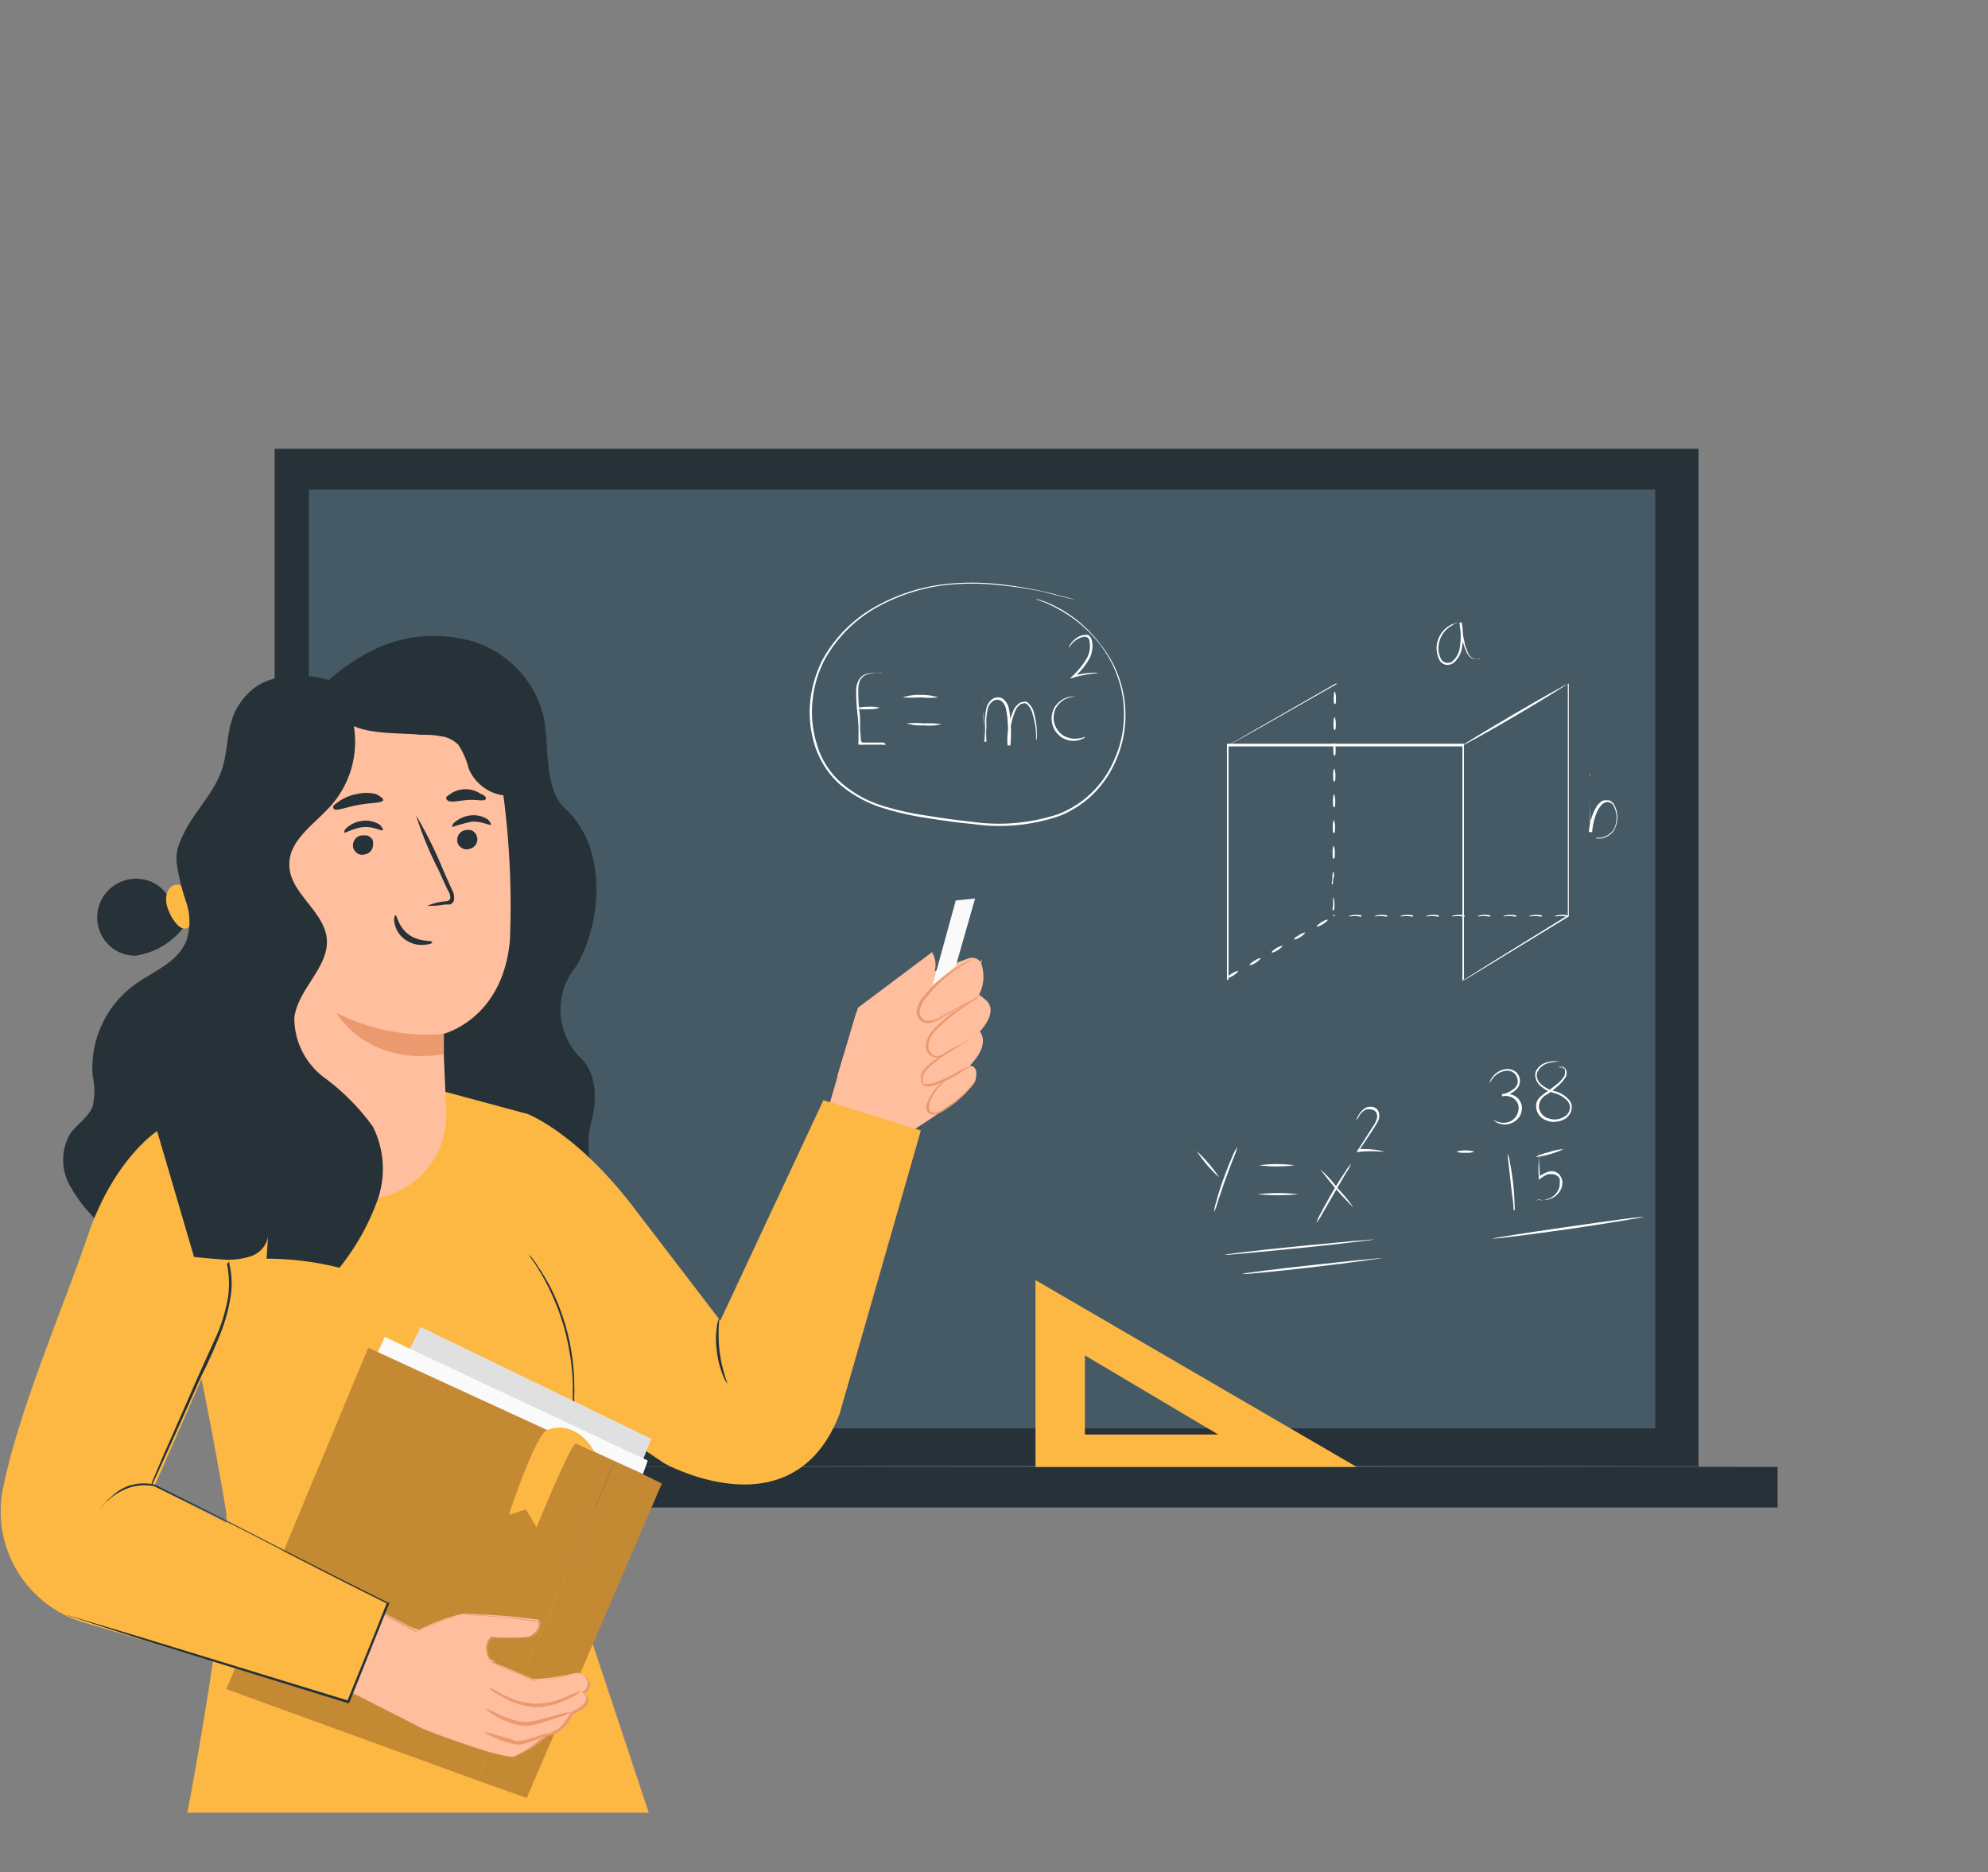 <svg id="Layer_1" data-name="Layer 1" xmlns="http://www.w3.org/2000/svg" viewBox="0 0 103 97"><rect x="0" y="0" width="103" height="97" fill="#808080" stroke="none"/><title>pana</title><path d="M88,23.25H14.23V76H88Z" fill="#263238"/><path d="M85.76,25.36H16V74H85.76Z" fill="#455a64"/><path d="M92.1,76H11.82v2.1H92.1Z" fill="#263238"/><path d="M90.23,76H26.68s14.24-.06,31.78-.06S90.23,75.94,90.23,76Z" fill="#455a64"/><path d="M75.77,50.82V38.62l0,.05H63.59l.06-.06V50.76h-.08V38.53H75.85V50.67A.18.18,0,0,1,75.77,50.82Z" fill="#fff"/><path d="M75.77,50.82l.1-.07.28-.18,1.08-.68,4-2.47h0v-12H69.29L65.11,37.8,64,38.42l-.29.16-.1.05.09-.06.3-.17,1.11-.64,4.08-2.34H81.28V47.48h0l-4,2.44-1.1.67-.28.17Z" fill="#fff"/><path d="M81.22,35.44s-1.19.76-2.69,1.64-2.74,1.56-2.76,1.54,1.2-.76,2.7-1.64S81.2,35.42,81.22,35.44Z" fill="#fff"/><path d="M64.16,50.32a1.2,1.2,0,0,1-.26.22c-.16.1-.3.14-.32.11s.1-.12.26-.22S64.14,50.29,64.16,50.32Z" fill="#fff"/><path d="M65.32,49.65a1.09,1.09,0,0,1-.26.23c-.16.1-.31.14-.32.11s.1-.12.26-.22S65.3,49.62,65.32,49.65Z" fill="#fff"/><path d="M66.47,49a1.2,1.2,0,0,1-.26.22c-.16.1-.3.15-.32.12s.1-.13.26-.23A.72.72,0,0,1,66.47,49Z" fill="#fff"/><path d="M67.63,48.32a1.09,1.09,0,0,1-.26.23c-.16.1-.3.14-.32.11s.1-.12.26-.22S67.61,48.3,67.63,48.32Z" fill="#fff"/><path d="M68.8,47.66a1.2,1.2,0,0,1-.26.22c-.16.1-.3.14-.32.12s.1-.13.26-.23S68.77,47.63,68.8,47.66Z" fill="#fff"/><path d="M69.08,46.49a1,1,0,0,1,.06.33c0,.18,0,.34-.07.34s0-.15,0-.34S69.05,46.49,69.08,46.49Z" fill="#fff"/><path d="M69.09,45.16a.52.52,0,0,1,0,.33c-.06.18,0,.33-.06.33s0-.15,0-.33S69.06,45.16,69.09,45.16Z" fill="#fff"/><path d="M69.1,43.82a1,1,0,0,1,.06.34c0,.19,0,.33-.06.33s-.06-.15-.06-.33S69.07,43.82,69.1,43.82Z" fill="#fff"/><path d="M69.11,42.49a1,1,0,0,1,.06.33c0,.18,0,.34-.06.34s-.06-.16-.06-.34S69.08,42.49,69.11,42.49Z" fill="#fff"/><path d="M69.12,41.15a1,1,0,0,1,.06.34c0,.19,0,.33-.06.33s-.06-.15-.06-.33S69.09,41.15,69.12,41.15Z" fill="#fff"/><path d="M69.13,39.82a1,1,0,0,1,.06.33c0,.18,0,.34-.06.34s-.06-.15-.06-.34S69.1,39.82,69.13,39.82Z" fill="#fff"/><path d="M69.14,38.49a.92.92,0,0,1,.06.33c0,.19,0,.33-.06.33s-.06-.15-.06-.33S69.11,38.49,69.14,38.49Z" fill="#fff"/><path d="M69.15,37.15a1,1,0,0,1,.06.33c0,.18,0,.34-.06.34s-.06-.15-.06-.34S69.12,37.15,69.15,37.15Z" fill="#fff"/><path d="M69.16,35.82a1,1,0,0,1,.06.33c0,.18,0,.33-.06.33s-.06-.15-.06-.33S69.13,35.82,69.16,35.82Z" fill="#fff"/><path d="M80.55,47.46a1,1,0,0,1,.34-.06c.19,0,.33,0,.33.06s-.15,0-.33,0S80.55,47.49,80.55,47.46Z" fill="#fff"/><path d="M79.22,47.46a1,1,0,0,1,.34-.06c.19,0,.33,0,.33.06s-.15,0-.33,0S79.22,47.49,79.22,47.46Z" fill="#fff"/><path d="M77.89,47.46a1,1,0,0,1,.33-.06c.18,0,.34,0,.34.06s-.15,0-.34,0S77.89,47.49,77.89,47.46Z" fill="#fff"/><path d="M76.55,47.46a1,1,0,0,1,.34-.06c.19,0,.33,0,.33.06s-.15,0-.33,0S76.55,47.49,76.55,47.46Z" fill="#fff"/><path d="M75.22,47.46a1,1,0,0,1,.33-.06c.18,0,.34,0,.34.06s-.15,0-.34,0S75.22,47.49,75.22,47.46Z" fill="#fff"/><path d="M73.88,47.46a1,1,0,0,1,.34-.06c.19,0,.33,0,.33.06s-.15,0-.33,0S73.88,47.49,73.88,47.46Z" fill="#fff"/><path d="M72.55,47.46a1,1,0,0,1,.33-.06c.18,0,.34,0,.34.06s-.15,0-.34,0S72.55,47.49,72.55,47.46Z" fill="#fff"/><path d="M71.22,47.46a1,1,0,0,1,.33-.06c.18,0,.33,0,.33.06s-.14,0-.33,0S71.22,47.49,71.22,47.46Z" fill="#fff"/><path d="M69.88,47.46a1,1,0,0,1,.33-.06c.18,0,.34,0,.34.06s-.15,0-.34,0S69.88,47.49,69.88,47.46Z" fill="#fff"/><path d="M69.07,47.46v-.05h.08s0,.05,0,.06Z" fill="#fff"/><path d="M82.7,43.39a.76.76,0,0,0,.3,0,1,1,0,0,0,.37-.17,1,1,0,0,0,.27-.31,1.43,1.43,0,0,0,.12-.58,1.33,1.33,0,0,0-.16-.58.29.29,0,0,0-.1-.12.37.37,0,0,0-.14-.07.43.43,0,0,0-.16,0l-.15.07a1.49,1.49,0,0,0-.39.65,3.4,3.4,0,0,0-.17.83h-.11V40.26a.81.81,0,0,1,0-.22.81.81,0,0,1,0,.22v.64c0,.55,0,1.33.06,2.21h-.12a3.22,3.22,0,0,1,.18-.86,2.59,2.59,0,0,1,.17-.38,1,1,0,0,1,.26-.32.66.66,0,0,1,.19-.09h.21a.31.31,0,0,1,.18.09.34.34,0,0,1,.13.16,1.33,1.33,0,0,1,.16.62,1.39,1.39,0,0,1-.15.63.89.89,0,0,1-.29.32,1,1,0,0,1-.4.16h-.24Z" fill="#fff"/><path d="M76.79,34.05h0l-.12.09a.45.45,0,0,1-.23,0,.42.42,0,0,1-.3-.12.9.9,0,0,1-.2-.34,3.12,3.12,0,0,1-.15-.43,5.35,5.35,0,0,1-.17-1h.11a3.61,3.61,0,0,1,0,1.39,1.25,1.25,0,0,1-.43.71.57.57,0,0,1-.4.09.66.66,0,0,1-.19-.09.47.47,0,0,1-.13-.15,1.43,1.43,0,0,1-.15-.64,1.38,1.38,0,0,1,.17-.63,1.36,1.36,0,0,1,.64-.59l.22-.08h.08a.52.52,0,0,0-.28.13,1.35,1.35,0,0,0-.58.58,1.33,1.33,0,0,0-.15.55,1.15,1.15,0,0,0,.14.63.29.29,0,0,0,.1.12l.15.07h.17a.3.3,0,0,0,.15-.07,1.14,1.14,0,0,0,.38-.64,3.88,3.88,0,0,0,0-1.36h.11a5.62,5.62,0,0,0,.15,1c0,.14.08.28.13.42a.76.76,0,0,0,.17.32.46.46,0,0,0,.23.12.49.49,0,0,0,.24,0A.35.35,0,0,0,76.79,34.05Z" fill="#fff"/><path d="M50.48,50.87a2.46,2.46,0,0,1-.38-.43,1.36,1.36,0,0,1-.29-.49,2.62,2.62,0,0,1,.38.42A1.49,1.49,0,0,1,50.48,50.87Z" fill="#fff"/><path d="M50,52.05a6.14,6.14,0,0,1,.39-1.19,7,7,0,0,1,.49-1.16,7.27,7.27,0,0,1-.38,1.2A6.9,6.9,0,0,1,50,52.05Z" fill="#fff"/><path d="M63.17,61A6.68,6.68,0,0,1,62,59.63,7.64,7.64,0,0,1,63.17,61Z" fill="#fff"/><path d="M62.9,62.8a2.29,2.29,0,0,1,.11-.52c.08-.31.21-.75.38-1.21s.34-.89.47-1.18a2.12,2.12,0,0,1,.25-.47,3,3,0,0,1-.17.5c-.12.3-.28.72-.45,1.19s-.3.88-.41,1.19A2.3,2.3,0,0,1,62.9,62.8Z" fill="#fff"/><path d="M67.07,60.37a7,7,0,0,1-1.83,0A7,7,0,0,1,67.07,60.37Z" fill="#fff"/><path d="M67.27,61.87a10.63,10.63,0,0,1-2.11,0A9.31,9.31,0,0,1,67.27,61.87Z" fill="#fff"/><path d="M70.13,62.57a16.43,16.43,0,0,1-1.73-2,6.63,6.63,0,0,1,.91,1A7.15,7.15,0,0,1,70.13,62.57Z" fill="#fff"/><path d="M70,60.3a2.46,2.46,0,0,1-.25.45l-.63,1.08L68.5,62.9a2.66,2.66,0,0,1-.29.45,2.06,2.06,0,0,1,.21-.48c.15-.28.36-.67.61-1.1s.48-.79.66-1.05A2.07,2.07,0,0,1,70,60.3Z" fill="#fff"/><path d="M71.73,59.68a6.08,6.08,0,0,0-1.35,0h-.1l.06-.08.64-1c.18-.3.43-.58.36-.86a.3.3,0,0,0-.08-.16.32.32,0,0,0-.17-.09.65.65,0,0,0-.34,0,.94.94,0,0,0-.36.38.61.61,0,0,1-.12.16.58.58,0,0,1,.08-.18,1.07,1.07,0,0,1,.36-.43.56.56,0,0,1,.4-.07.44.44,0,0,1,.22.1.48.48,0,0,1,.12.22.68.68,0,0,1-.1.5c-.08.15-.18.29-.27.44l-.67,1v-.08a5.6,5.6,0,0,1,1,.06A1.68,1.68,0,0,1,71.73,59.68Z" fill="#fff"/><path d="M77.35,58l.22.11a.91.91,0,0,0,.65,0,.78.78,0,0,0,.46-.77.62.62,0,0,0-.09-.26.61.61,0,0,0-.2-.19.63.63,0,0,0-.27-.1.76.76,0,0,0-.3,0v-.11h.07a1.4,1.4,0,0,0,.57-.29.63.63,0,0,0,.16-.23.61.61,0,0,0,0-.27.7.7,0,0,0-.11-.23.75.75,0,0,0-.2-.15.69.69,0,0,0-.45,0,1,1,0,0,0-.54.39c-.1.13-.14.22-.15.21a.66.66,0,0,1,.11-.24,1,1,0,0,1,.56-.44.74.74,0,0,1,.51,0,.58.58,0,0,1,.26.18.61.61,0,0,1,.1.61.7.7,0,0,1-.19.26,1.42,1.42,0,0,1-.61.31h-.07v-.11a.78.78,0,0,1,.34,0,.94.94,0,0,1,.32.11.69.69,0,0,1,.24.24.68.68,0,0,1,.11.31.88.88,0,0,1-.13.52.92.92,0,0,1-1.1.33.54.54,0,0,1-.16-.1Z" fill="#fff"/><path d="M80.73,55.27a.14.14,0,0,1,.09,0H81a.47.47,0,0,1,.1.1.31.31,0,0,1,.07.21.5.5,0,0,1-.06.24,2.15,2.15,0,0,1-.4.45,4.81,4.81,0,0,1-.57.44.71.71,0,0,0-.29.25.77.77,0,0,0-.12.36.7.7,0,0,0,.15.39.63.63,0,0,0,.34.23,1,1,0,0,0,.45.05,1.08,1.08,0,0,0,.42-.16.57.57,0,0,0,.24-.36.41.41,0,0,0,0-.22.69.69,0,0,0-.1-.19,1.45,1.45,0,0,0-.74-.44,1.61,1.61,0,0,1-.73-.41.72.72,0,0,1-.19-.34.55.55,0,0,1,0-.36.88.88,0,0,1,.43-.42,1.67,1.67,0,0,1,.44-.11h.38l-.37.05a1.45,1.45,0,0,0-.42.12.87.87,0,0,0-.38.4.44.44,0,0,0,0,.32.57.57,0,0,0,.17.28,1.55,1.55,0,0,0,.69.37,1.47,1.47,0,0,1,.79.47.55.55,0,0,1,.12.49.55.55,0,0,1-.1.25.7.7,0,0,1-.18.2,1.08,1.08,0,0,1-.49.18.89.89,0,0,1-.51-.06.81.81,0,0,1-.4-.28.78.78,0,0,1-.15-.44.6.6,0,0,1,.14-.43,2,2,0,0,1,.31-.27,6,6,0,0,0,.57-.42,1.56,1.56,0,0,0,.4-.41.32.32,0,0,0,.07-.19.67.67,0,0,0,0-.2l-.1-.1a.24.24,0,0,0-.12,0Z" fill="#fff"/><path d="M78.48,62.45v.25h-.06c0-.39-.09-.83-.14-1.34-.09-.87-.19-1.57-.16-1.57a1.36,1.36,0,0,1,.11.44c.06.28.12.67.17,1.11s.07.89.08,1.34h-.06A.46.46,0,0,1,78.48,62.45Z" fill="#fff"/><path d="M81,59.54a4.91,4.91,0,0,1-1.45.41,2.52,2.52,0,0,1,.71-.26A2.38,2.38,0,0,1,81,59.54Z" fill="#fff"/><path d="M79.54,62.17h.18a.94.94,0,0,0,.47-.05.89.89,0,0,0,.53-.44.7.7,0,0,0,.09-.4.67.67,0,0,0,0-.2.43.43,0,0,0-.36-.25h-.24a1.69,1.69,0,0,0-.41.24l-.07.06V61a4.92,4.92,0,0,1,0-.94,1.09,1.09,0,0,1,0-.36s0,.52.06,1.29h-.08a1.5,1.5,0,0,1,.44-.26.61.61,0,0,1,.3-.05.54.54,0,0,1,.27.11.53.53,0,0,1,.16.2.67.67,0,0,1,.07.24.88.88,0,0,1-.11.45,1,1,0,0,1-.6.46.89.89,0,0,1-.51,0C79.59,62.21,79.53,62.17,79.54,62.17Z" fill="#fff"/><path d="M76.39,59.66a.9.9,0,0,1-.46.06.94.94,0,0,1-.47-.06A1.83,1.83,0,0,1,76.39,59.66Z" fill="#fff"/><path d="M26.05,39.15a8.84,8.84,0,0,1-.74-1.26h.1a8.29,8.29,0,0,1-.63,1.35,9.83,9.83,0,0,1,.53-1.4h0v-.11l.06.1A10.27,10.27,0,0,1,26.05,39.15Z" fill="#fff"/><path d="M25.28,36.4a.88.88,0,0,1-.34-.31c-.14-.22-.18-.42-.15-.43s.11.17.24.37S25.3,36.38,25.28,36.4Z" fill="#fff"/><path d="M24.94,37a3.6,3.6,0,0,1,.27-.78,4.18,4.18,0,0,1,.31-.76,2.41,2.41,0,0,1-.2.8A2.26,2.26,0,0,1,24.94,37Z" fill="#fff"/><path d="M23.84,41.82a5.16,5.16,0,0,0,.2-.67v-.69a1.23,1.23,0,0,1,.09.71,1.25,1.25,0,0,1-.32.65Z" fill="#fff"/><path d="M24.06,40.92s0,.1-.17.13a.33.33,0,0,1-.14,0,.31.31,0,0,1-.13-.06l-.09-.11a.29.29,0,0,1,0-.13.33.33,0,0,1,0-.14l.08-.12.12-.07a.33.33,0,0,1,.14,0c.14,0,.19.1.18.11h-.27l-.08.06a.27.27,0,0,0-.06.17.23.23,0,0,0,.08.17.27.27,0,0,0,.17.06C24,41,24,40.9,24.06,40.92Z" fill="#fff"/><path d="M53.67,31.05h.12l.35.12a6.67,6.67,0,0,1,1.24.65A6.77,6.77,0,0,1,57,33.36a5.85,5.85,0,0,1,.77,6.15,5.42,5.42,0,0,1-1.13,1.63,5.63,5.63,0,0,1-.81.65c-.15.09-.31.19-.47.27a4.31,4.31,0,0,1-.49.22,9.56,9.56,0,0,1-4.47.41c-.78-.07-1.56-.18-2.37-.31a15.05,15.05,0,0,1-2.39-.55,6.35,6.35,0,0,1-2.15-1.21,4.64,4.64,0,0,1-.78-.93,4.81,4.81,0,0,1-.5-1.08,5.78,5.78,0,0,1-.23-2.3,6.26,6.26,0,0,1,.63-2.12,7.06,7.06,0,0,1,2.89-2.84,9.61,9.61,0,0,1,3.39-1.08,13,13,0,0,1,2.93,0,20.22,20.22,0,0,1,2.18.36c.6.13,1,.26,1.36.34l.35.1h0L55.37,31,54,30.65a19.93,19.93,0,0,0-2.19-.33,12.87,12.87,0,0,0-2.91,0,9.68,9.68,0,0,0-3.35,1.08,7,7,0,0,0-2.84,2.81,5.81,5.81,0,0,0-.61,2.08,5.53,5.53,0,0,0,.22,2.25,4.17,4.17,0,0,0,1.25,2,5.88,5.88,0,0,0,2.11,1.19,14.64,14.64,0,0,0,2.36.53c.8.13,1.59.24,2.36.32a9.79,9.79,0,0,0,4.43-.4,5.19,5.19,0,0,0,2.85-2.71A5.79,5.79,0,0,0,58.15,36,6,6,0,0,0,57,33.4a6.91,6.91,0,0,0-1.6-1.5,8.13,8.13,0,0,0-1.23-.67l-.34-.13Z" fill="#fff"/><path d="M45.91,38.58a1,1,0,0,1-.24,0H44.8a1,1,0,0,1-.25,0h-.07a.06.06,0,0,1,0-.06.33.33,0,0,1,0-.14v-.27a8,8,0,0,0-.06-1.17,9.72,9.72,0,0,1-.06-1.18,1.06,1.06,0,0,1,.13-.52.71.71,0,0,1,.35-.31,1.64,1.64,0,0,1,.66-.07.59.59,0,0,1,.23,0H45.5a1.47,1.47,0,0,0-.62.1.63.63,0,0,0-.31.27,1.12,1.12,0,0,0-.1.48,8.11,8.11,0,0,0,.06,1.17c.06.42,0,.81.06,1.18,0,.17,0,.39.1.41h1.1Z" fill="#fff"/><path d="M45.58,36.67a1.73,1.73,0,0,1-.6.07,1.58,1.58,0,0,1-.61-.05,2.05,2.05,0,0,1,.6-.07A1.8,1.8,0,0,1,45.58,36.67Z" fill="#fff"/><path d="M48.61,36.13a4.71,4.71,0,0,1-.92,0,7.06,7.06,0,0,1-.92,0,2.63,2.63,0,0,1,.92-.13A2.88,2.88,0,0,1,48.61,36.13Z" fill="#fff"/><path d="M48.78,37.52a2.8,2.8,0,0,1-.91.06,2.74,2.74,0,0,1-.9-.1,4.61,4.61,0,0,1,.91,0A4.52,4.52,0,0,1,48.78,37.52Z" fill="#fff"/><path d="M53.68,38.36V38a4.2,4.2,0,0,0-.18-1,1,1,0,0,0-.33-.55.25.25,0,0,0-.17,0,.2.2,0,0,0-.15.06.7.7,0,0,0-.24.3,4,4,0,0,0-.3,1.81H52.2a7.5,7.5,0,0,0,0-1.34,3.35,3.35,0,0,0-.08-.54.67.67,0,0,0-.24-.42.38.38,0,0,0-.21-.07.44.44,0,0,0-.22.07.65.65,0,0,0-.26.37,2.33,2.33,0,0,0-.08.46,3.38,3.38,0,0,0,0,.45,5.75,5.75,0,0,0,0,.83H51q0-1-.06-1.59v-.43a.38.38,0,0,1,0-.15v.58c0,.39.06.93.1,1.58h0q0-.42,0-.84a3.53,3.53,0,0,1,0-.46,2.67,2.67,0,0,1,.08-.48.76.76,0,0,1,.31-.43.54.54,0,0,1,.28-.08.44.44,0,0,1,.27.09.8.8,0,0,1,.29.49,5.21,5.21,0,0,1,.08.55,7.72,7.72,0,0,1,0,1.36H52.2a4,4,0,0,1,.32-1.85,1,1,0,0,1,.28-.33.37.37,0,0,1,.2-.07.26.26,0,0,1,.21,0,1,1,0,0,1,.37.6,3.77,3.77,0,0,1,.14,1v.27Z" fill="#fff"/><path d="M56.23,38.17a.21.21,0,0,1-.14.1,1,1,0,0,1-.44.11A1.14,1.14,0,0,1,55,38.2a1.18,1.18,0,0,1-.37-1.54,1.22,1.22,0,0,1,.51-.47,1.35,1.35,0,0,1,.45-.11h.16a1.66,1.66,0,0,0-.58.15,1.24,1.24,0,0,0-.46.45,1.11,1.11,0,0,0-.09.76,1.13,1.13,0,0,0,.43.64,1.19,1.19,0,0,0,.61.19A1.59,1.59,0,0,0,56.23,38.17Z" fill="#fff"/><path d="M56.92,34.87a6.23,6.23,0,0,0-1.29.23l-.2.06.15-.15a4.13,4.13,0,0,0,.72-.89,1.31,1.31,0,0,0,.15-.89.24.24,0,0,0-.22-.24.63.63,0,0,0-.33.09,1,1,0,0,0-.4.32c-.08.09-.11.16-.12.15a.42.42,0,0,1,.08-.18,1.28,1.28,0,0,1,.4-.37.87.87,0,0,1,.38-.11h.12l.1.07a.65.65,0,0,1,.11.22,1.4,1.4,0,0,1-.16,1,3.6,3.6,0,0,1-.75.9V35a4.24,4.24,0,0,1,1-.15A1.15,1.15,0,0,1,56.92,34.87Z" fill="#fff"/><path d="M85.14,63.06s-1.74.31-3.89.62-3.91.52-3.92.49,1.74-.3,3.9-.61S85.14,63,85.14,63.06Z" fill="#fff"/><path d="M71.2,64.22s-1.73.23-3.86.44-3.88.38-3.88.35,1.72-.24,3.86-.45S71.19,64.19,71.2,64.22Z" fill="#fff"/><path d="M71.62,65.18s-1.61.24-3.61.47-3.63.39-3.63.35S66,65.76,68,65.54,71.62,65.16,71.62,65.18Z" fill="#fff"/><path d="M53.65,66.32V76H70.29Zm2.56,3.9,6.91,4.1H56.21Z" fill="#fdb844"/><path d="M8.77,46.56a1.84,1.84,0,0,0-.72-.77,2,2,0,0,0-2,0,2,2,0,0,0,0,3.48,2,2,0,0,0,1,.24A3.88,3.88,0,0,0,9.55,48" fill="#263238"/><path d="M9.56,46.19A.6.6,0,0,0,9.5,46a.43.43,0,0,0-.12-.11.35.35,0,0,0-.14-.06H9.08A.62.62,0,0,0,8.8,46a.76.76,0,0,0-.15.28,1.16,1.16,0,0,0,0,.64,2.5,2.5,0,0,0,.45.89c.14.18.36.36.57.28s.27-.39.24-.63a4.21,4.21,0,0,0-.46-1.55" fill="#fdb844"/><path d="M15.09,37.48a11,11,0,0,1,4.08-3.72,7.19,7.19,0,0,1,5.42-.5,5.4,5.4,0,0,1,3.59,3.94c.27,1.45,0,3.7,1.11,4.7,2.22,2.05,1.88,5.92.58,8.14A3.52,3.52,0,0,0,30,54.73s1.28.91.64,3.38c-1,3.85,3.38,6,.73,5.39l-8.86-1-1-10" fill="#263238"/><path d="M9.86,42.9a2.1,2.1,0,0,0-.7,1.85,11.45,11.45,0,0,0,.49,2,3.11,3.11,0,0,1,0,2C9.2,49.87,7.94,50.32,7,51a5.33,5.33,0,0,0-2.2,4.73,3.56,3.56,0,0,1,0,1.59c-.22.57-.8.91-1.16,1.41a2.72,2.72,0,0,0,0,2.73,7.82,7.82,0,0,0,1.83,2.18,47.36,47.36,0,0,1,10.84-7.07" fill="#263238"/><path d="M43,57.12l4.34,1.41s3-1.86,3.19-2.54-.15-.78-.26-.77,1.07-.94.5-1.79c0,0,1-1,.31-1.62l-.35-.28a2.08,2.08,0,0,0,.1-1.64.51.51,0,0,0-.28-.24.62.62,0,0,0-.38,0L46.62,51l-2.27,1.5Z" fill="#ffbe9d"/><path d="M48.31,51.05l1.21-4.4,1-.1-1,3.5Z" fill="#fafafa"/><path d="M43.38,55.75l1.07-3.54,3.84-2.88a1.3,1.3,0,0,1,0,1.32,12.65,12.65,0,0,1-1.12,1.52c-.13.2-.69,1.25-.69,1.25a4.53,4.53,0,0,1,.13,2.93" fill="#ffbe9d"/><path d="M50.74,51.54a1.45,1.45,0,0,1-.26.17l-.72.45-1.07.63A1.2,1.2,0,0,1,48,53a.62.62,0,0,1-.38-.2.67.67,0,0,1-.13-.41,1.37,1.37,0,0,1,.34-.74c.16-.19.32-.38.49-.56a7,7,0,0,1,1-.8,6.59,6.59,0,0,1,.72-.44,1.48,1.48,0,0,1,.29-.12,1.2,1.2,0,0,1-.27.16c-.16.1-.41.25-.69.46a6.58,6.58,0,0,0-.93.82,6.3,6.3,0,0,0-.48.55,1.22,1.22,0,0,0-.31.67.52.52,0,0,0,.1.34.44.44,0,0,0,.3.15,1.14,1.14,0,0,0,.67-.19l1.09-.61.74-.4A1.33,1.33,0,0,1,50.74,51.54Z" fill="#eb996e"/><path d="M50.78,53.43a1.24,1.24,0,0,1-.22.18l-.65.44a9.12,9.12,0,0,1-1,.6,1,1,0,0,1-.33.13.52.52,0,0,1-.38-.1.74.74,0,0,1-.22-.33A.65.65,0,0,1,48,54a1.43,1.43,0,0,1,.37-.67,5.79,5.79,0,0,1,.51-.48,7.9,7.9,0,0,1,.94-.7l.67-.41a1.3,1.3,0,0,1,.26-.14,1.24,1.24,0,0,1-.22.18l-.66.44a10.71,10.71,0,0,0-.92.71c-.17.15-.33.31-.49.48a1.32,1.32,0,0,0-.34.61.65.65,0,0,0,0,.34.77.77,0,0,0,.19.28.38.38,0,0,0,.29.07,1,1,0,0,0,.3-.11,10.45,10.45,0,0,0,1-.57l.67-.42Z" fill="#eb996e"/><path d="M50.27,55.22a.62.62,0,0,1-.18.14l-.52.33a7.84,7.84,0,0,1-.82.41,2,2,0,0,1-.53.16.42.42,0,0,1-.31,0,.37.37,0,0,1-.13-.12.3.3,0,0,1-.05-.16.86.86,0,0,1,0-.32.63.63,0,0,1,.16-.26,2.4,2.4,0,0,1,.4-.38,7.85,7.85,0,0,1,.76-.52,5.54,5.54,0,0,1,.53-.3l.21-.1a.59.59,0,0,1-.18.13l-.52.34a7.54,7.54,0,0,0-.73.53c-.25.23-.6.47-.54.86a.21.21,0,0,0,0,.11.18.18,0,0,0,.08.09.49.49,0,0,0,.24,0,2.15,2.15,0,0,0,.51-.15,6,6,0,0,0,.81-.39C49.74,55.47,50,55.34,50.27,55.22Z" fill="#eb996e"/><path d="M50.49,56a.4.4,0,0,1-.1.18,3,3,0,0,1-.35.45,5.5,5.5,0,0,1-.62.56c-.13.09-.26.19-.41.28a1.47,1.47,0,0,1-.48.25.51.51,0,0,1-.3,0A.39.39,0,0,1,48,57.5a.68.68,0,0,1,.1-.5,2.55,2.55,0,0,1,.46-.71,2,2,0,0,1,.45-.36.46.46,0,0,1,.19-.08,2.5,2.5,0,0,0-1,1.18.59.59,0,0,0-.05.43.24.24,0,0,0,.14.17.28.28,0,0,0,.22,0,1.22,1.22,0,0,0,.44-.22l.4-.28A5.56,5.56,0,0,0,50,56.6,7.44,7.44,0,0,0,50.49,56Z" fill="#eb996e"/><path d="M42.66,57,37.32,68.42l-4.67-6.1c-2.92-3.72-5.33-4.61-5.33-4.61l-4.23-1.14-8.69-.46-.76.44-5.23,2.2A93.85,93.85,0,0,0,9.9,68.89c1,4.49,1.81,9.39,1.81,9.39.36,3.23-2,15.63-2,15.63h23.9L28.5,78.51q.87-2.82,1.46-5.71l4.44,3s6.68,3.75,9.1-2.55l4.21-14.68Z" fill="#fdb844"/><path d="M29.68,73a1.82,1.82,0,0,1,0-.33v-.91a11.73,11.73,0,0,0-.11-1.33,14.82,14.82,0,0,0-.33-1.61,12.62,12.62,0,0,0-.56-1.56q-.27-.62-.6-1.2c-.09-.16-.19-.31-.27-.44a2.7,2.7,0,0,0-.22-.33,1.67,1.67,0,0,1-.18-.28,1.31,1.31,0,0,1,.22.25,2.27,2.27,0,0,1,.22.32c.08.13.19.27.29.45a9,9,0,0,1,.63,1.19,11.39,11.39,0,0,1,.89,3.19,10.2,10.2,0,0,1,.09,1.35,4.51,4.51,0,0,1,0,.52v.39A1.3,1.3,0,0,1,29.68,73Z" fill="#263238"/><path d="M37.7,71.7a1.58,1.58,0,0,1-.25-.46A4.8,4.8,0,0,1,37.14,70a4.5,4.5,0,0,1,0-1.27,1.78,1.78,0,0,1,.14-.5,8.06,8.06,0,0,0,0,1.77A7.73,7.73,0,0,0,37.7,71.7Z" fill="#263238"/><path d="M26,40.62c-.33-2.45-2.59-5.12-7.38-4l-4.7,1.53a1.42,1.42,0,0,0-1.19,1.54l1.75,18.49a4.29,4.29,0,0,0,6,3.61,4.35,4.35,0,0,0,2.37-2.49,4.25,4.25,0,0,0,.27-1.73c-.1-2.22-.17-4-.17-4s3.1-.73,3.47-4.86A43.82,43.82,0,0,0,26,40.62Z" fill="#ffbe9d"/><path d="M24.73,43.43a.53.53,0,0,1-.12.38.52.52,0,0,1-.35.18.34.34,0,0,1-.2,0,.51.51,0,0,1-.18-.09.37.37,0,0,1-.13-.15.33.33,0,0,1-.06-.19.53.53,0,0,1,.12-.38.52.52,0,0,1,.35-.18h.2a.31.31,0,0,1,.18.09.47.47,0,0,1,.13.15A.6.6,0,0,1,24.73,43.43Z" fill="#263238"/><path d="M25.43,42.72c-.06.07-.47-.19-1-.15a8.25,8.25,0,0,0-1,.28c0-.07,0-.16.19-.3a1.53,1.53,0,0,1,.82-.31,1.36,1.36,0,0,1,.83.21C25.39,42.57,25.46,42.7,25.43,42.72Z" fill="#263238"/><path d="M19.33,43.71a.53.53,0,0,1-.12.38.52.52,0,0,1-.35.18.34.34,0,0,1-.2,0,.31.31,0,0,1-.18-.09.37.37,0,0,1-.13-.15.33.33,0,0,1-.06-.19.53.53,0,0,1,.12-.38.48.48,0,0,1,.35-.18H19a.51.51,0,0,1,.18.09.47.47,0,0,1,.13.15A.6.6,0,0,1,19.33,43.71Z" fill="#263238"/><path d="M19.84,43c-.06.08-.48-.19-1-.15s-1,.35-1,.28,0-.15.19-.3a1.53,1.53,0,0,1,.82-.31,1.36,1.36,0,0,1,.83.21C19.8,42.87,19.87,43,19.84,43Z" fill="#263238"/><path d="M22.13,46.93a3.14,3.14,0,0,1,.9-.23c.15,0,.28-.06.3-.16a.7.7,0,0,0-.13-.42l-.49-1.07a17.91,17.91,0,0,1-1.15-2.8A21.35,21.35,0,0,1,22.93,45c.16.38.33.74.48,1.08a.85.85,0,0,1,.11.56.31.31,0,0,1-.22.22h-.24A4.86,4.86,0,0,1,22.13,46.93Z" fill="#263238"/><path d="M23,53.57a10.49,10.49,0,0,1-5.56-1.09S19,55.27,23,54.61Z" fill="#eb996e"/><path d="M20.49,47.42c.09,0,.14.6.69,1s1.2.29,1.21.38-.14.12-.41.15a1.48,1.48,0,0,1-1-.28,1.36,1.36,0,0,1-.54-.84C20.39,47.58,20.45,47.42,20.49,47.42Z" fill="#263238"/><path d="M19.85,41.46c-.05.15-.61.12-1.27.24s-1.18.34-1.28.21,0-.22.25-.38a2.25,2.25,0,0,1,.93-.39,2.11,2.11,0,0,1,1,0C19.74,41.27,19.87,41.38,19.85,41.46Z" fill="#263238"/><path d="M25.17,41.4c-.1.14-.49,0-1,.05s-.86.15-1,0,0-.19.18-.33a1.39,1.39,0,0,1,1.54,0C25.14,41.21,25.21,41.34,25.17,41.4Z" fill="#263238"/><path d="M17.49,36.92c.77,1.23,2.88,1,4.33,1.15a4.58,4.58,0,0,1,1,.07,1.53,1.53,0,0,1,.92.44,3.88,3.88,0,0,1,.54,1.23,2.3,2.3,0,0,0,.8,1,2.21,2.21,0,0,0,1.18.41.7.7,0,0,0,.63-.26.79.79,0,0,0,0-.48,10,10,0,0,0-1-3.1A4.91,4.91,0,0,0,23,35.18a9.79,9.79,0,0,0-5.17.44" fill="#263238"/><path d="M17.33,35.34a5,5,0,0,1-.14,6.35c-.87,1-2.22,1.81-2.2,3.11,0,1.46,1.8,2.38,1.94,3.83s-1.48,2.59-1.68,4.08a3.84,3.84,0,0,0,1.54,3.11,11.55,11.55,0,0,1,2.53,2.55,4.89,4.89,0,0,1,.22,3.86,12.38,12.38,0,0,1-1.95,3.45,15.59,15.59,0,0,0-3.78-.47l.1-1.46a1.33,1.33,0,0,1-.85,1.31,3.69,3.69,0,0,1-1.65.18,27.19,27.19,0,0,1-5.07-.81A9.14,9.14,0,0,0,7.94,62a3,3,0,0,0-.23-2.79c-.46-.63-1.22-1-1.65-1.65a3,3,0,0,1,.37-3.29A19.63,19.63,0,0,1,9,51.85a4.23,4.23,0,0,0,1.57-3c0-1.53-1.4-2.79-1.39-4.31,0-1.73,1.73-3,2.29-4.59.41-1.19.22-2.42.93-3.46a3.18,3.18,0,0,1,1-1,3.13,3.13,0,0,1,1.36-.42,5,5,0,0,1,2.57.27" fill="#263238"/><path d="M15.26,79l3.82-9.18,12.79,5.85L24.73,92.24l-13-4.73Z" fill="#c48933"/><path d="M31.87,75.67,24.73,92.24l2.56.91,7-16.29Z" fill="#c48933"/><path d="M20.92,70.5l.88-1.75,11.94,5.79-.61,1.56Z" fill="#e0e0e0"/><path d="M19.58,70.05l.35-.79,13.63,6.41-.25.7Z" fill="#fafafa"/><path d="M30.8,75.21s-.87-1.7-2.44-1.13c-.62.22-2,4.4-2,4.4l.89-.28.55.93s1.78-4.38,2.05-4.35Z" fill="#fdb844"/><path d="M25.67,86.08a2.4,2.4,0,0,1-.38-.12l-1-.38c-.85-.32-2-.78-3.31-1.29s-2.46-1-3.3-1.31l-1-.42a2.21,2.21,0,0,1-.35-.16,2.29,2.29,0,0,1,.37.12l1,.38c.85.32,2,.78,3.32,1.29l3.29,1.32,1,.41Z" fill="#fff"/><path d="M19.71,83.47l1.92,1a11,11,0,0,1,2.3-.86,31.54,31.54,0,0,1,4,.31.82.82,0,0,1-.12.55.89.89,0,0,1-.45.34,12.18,12.18,0,0,1-1.91,0,.69.69,0,0,0-.23.74.77.77,0,0,0,.17.38,1,1,0,0,0,.32.25c.83.34,1.78.74,1.89.81a10.8,10.8,0,0,0,2.19-.31.54.54,0,0,1,.5.91.21.21,0,0,1-.13.07s.78.48-.58,1.07c0,0-.46,1.06-1.31,1.14A5.69,5.69,0,0,1,26.65,91C26,91.16,22,89.61,22,89.61l-3.94-2Z" fill="#ffbe9d"/><path d="M26.53,91A28.56,28.56,0,0,1,22,89.61l-3.94-2,1.67-4.09,1.92,1a12.75,12.75,0,0,1,2.3-.86h.36c1.11,0,3.66.32,3.69.33a.85.85,0,0,1-.13.54.82.82,0,0,1-.45.34,12.18,12.18,0,0,1-1.91,0,.69.69,0,0,0-.23.74.76.76,0,0,0,.16.38.7.7,0,0,0,.32.24c.8.33,1.78.75,1.89.82a8.53,8.53,0,0,0,2.19-.32H30a.53.53,0,0,1,.3.09.61.61,0,0,1,.21.24.54.54,0,0,1,.05.33.46.46,0,0,1-.17.28.33.33,0,0,1-.13.07.41.41,0,0,1,.16.16.52.52,0,0,1,.07.21q0,.36-.81.69a2.69,2.69,0,0,1-.33.54,1.64,1.64,0,0,1-.43.4,1.59,1.59,0,0,1-.55.2A5.56,5.56,0,0,1,26.64,91ZM18,87.56l3.94,2A28.41,28.41,0,0,0,26.53,91h.12a5.64,5.64,0,0,0,1.61-1.17,1.35,1.35,0,0,0,.55-.2,1.31,1.31,0,0,0,.42-.39,2.57,2.57,0,0,0,.34-.54c.52-.22.78-.46.8-.69a.38.38,0,0,0-.07-.21.57.57,0,0,0-.15-.16h0a.21.21,0,0,0,.13-.07.44.44,0,0,0,.17-.27.52.52,0,0,0-.05-.3.57.57,0,0,0-.25-.26.56.56,0,0,0-.36,0,17.84,17.84,0,0,1-2.07.33.24.24,0,0,1-.12,0c-.09-.06-.75-.34-1.89-.82a.78.78,0,0,1-.33-.24.87.87,0,0,1-.17-.38.94.94,0,0,1,0-.41.81.81,0,0,1,.24-.34,12.05,12.05,0,0,0,1.9,0,.69.69,0,0,0,.33-.19.83.83,0,0,0,.2-.32,1.09,1.09,0,0,0,0-.36c-.12,0-2.59-.33-3.68-.33a2.16,2.16,0,0,0-.36,0,11.1,11.1,0,0,0-2.29.86l-1.92-1Z" fill="#eb996e"/><path d="M25.32,87.43a2.22,2.22,0,0,0,.62.43,3.91,3.91,0,0,0,1.75.58A3.81,3.81,0,0,0,29.47,88a2.28,2.28,0,0,0,.65-.4,4.71,4.71,0,0,0-.71.27,3.9,3.9,0,0,1-1.71.4,4.35,4.35,0,0,1-1.69-.5A3.68,3.68,0,0,0,25.32,87.43Z" fill="#eb996e"/><path d="M25.15,88.5a1.78,1.78,0,0,0,.55.42,4.28,4.28,0,0,0,.69.31,2.39,2.39,0,0,0,.92.18,3.54,3.54,0,0,0,.91-.21l.71-.23a2.47,2.47,0,0,0,.63-.26,2.09,2.09,0,0,0-.66.13l-.72.19a4.2,4.2,0,0,1-.87.18,2.51,2.51,0,0,1-.86-.15c-.23-.08-.46-.17-.68-.27A5,5,0,0,0,25.15,88.5Z" fill="#eb996e"/><path d="M25.06,89.74a5.31,5.31,0,0,0,1.57.62.86.86,0,0,0,.39,0,1.65,1.65,0,0,0,.32-.07,2.82,2.82,0,0,0,.51-.19c.29-.14.43-.27.41-.29a2.51,2.51,0,0,0-.46.16,4.91,4.91,0,0,1-.51.15l-.3.06a.71.71,0,0,1-.29,0c-.45-.15-.86-.26-1.16-.34A1.58,1.58,0,0,0,25.06,89.74Z" fill="#eb996e"/><path d="M8.14,58.6s-2.26,1.45-3.61,5.47C3.38,67.48,1,73,.2,76.91a6,6,0,0,0,4.33,7.2L18,88.17l2.06-5.07L8,77l3.32-7.56Z" fill="#fdb844"/><path d="M3.34,83.66h.07l.22.06.84.25,3.1.93,10.49,3.21H18l1.31-3.23L20.06,83v.07c-2.54-1.25-4.88-2.47-6.93-3.53S9.33,77.65,8,77a2.58,2.58,0,0,0-1.35.09,3.39,3.39,0,0,0-.89.5l-.28.24a1.12,1.12,0,0,0-.18.2l-.11.12h0l.1-.13a1.8,1.8,0,0,1,.19-.2,2.23,2.23,0,0,1,.27-.26A2.67,2.67,0,0,1,6.6,77,2.56,2.56,0,0,1,8,76.91c1.37.67,3.14,1.56,5.2,2.62s4.4,2.26,6.93,3.51h.05v0L19.39,85l-1.3,3.23H18L7.54,85,4.45,84l-.83-.27-.22-.07Z" fill="#263238"/><path d="M11.88,65.36v.12a2,2,0,0,1,.07.35,4.3,4.3,0,0,1,0,1.34,8.91,8.91,0,0,1-.52,1.9c-.27.7-.61,1.44-1,2.23-.7,1.55-1.34,3-1.8,4l-.55,1.2c-.05.11-.1.22-.16.33a.24.24,0,0,1-.06.11v-.12L8,76.49l.52-1.22c.45-1,1.08-2.45,1.76-4l1-2.21a8.87,8.87,0,0,0,.54-1.89,4.79,4.79,0,0,0,0-1.31,2.14,2.14,0,0,0-.06-.35A.44.44,0,0,1,11.88,65.36Z" fill="#263238"/></svg>